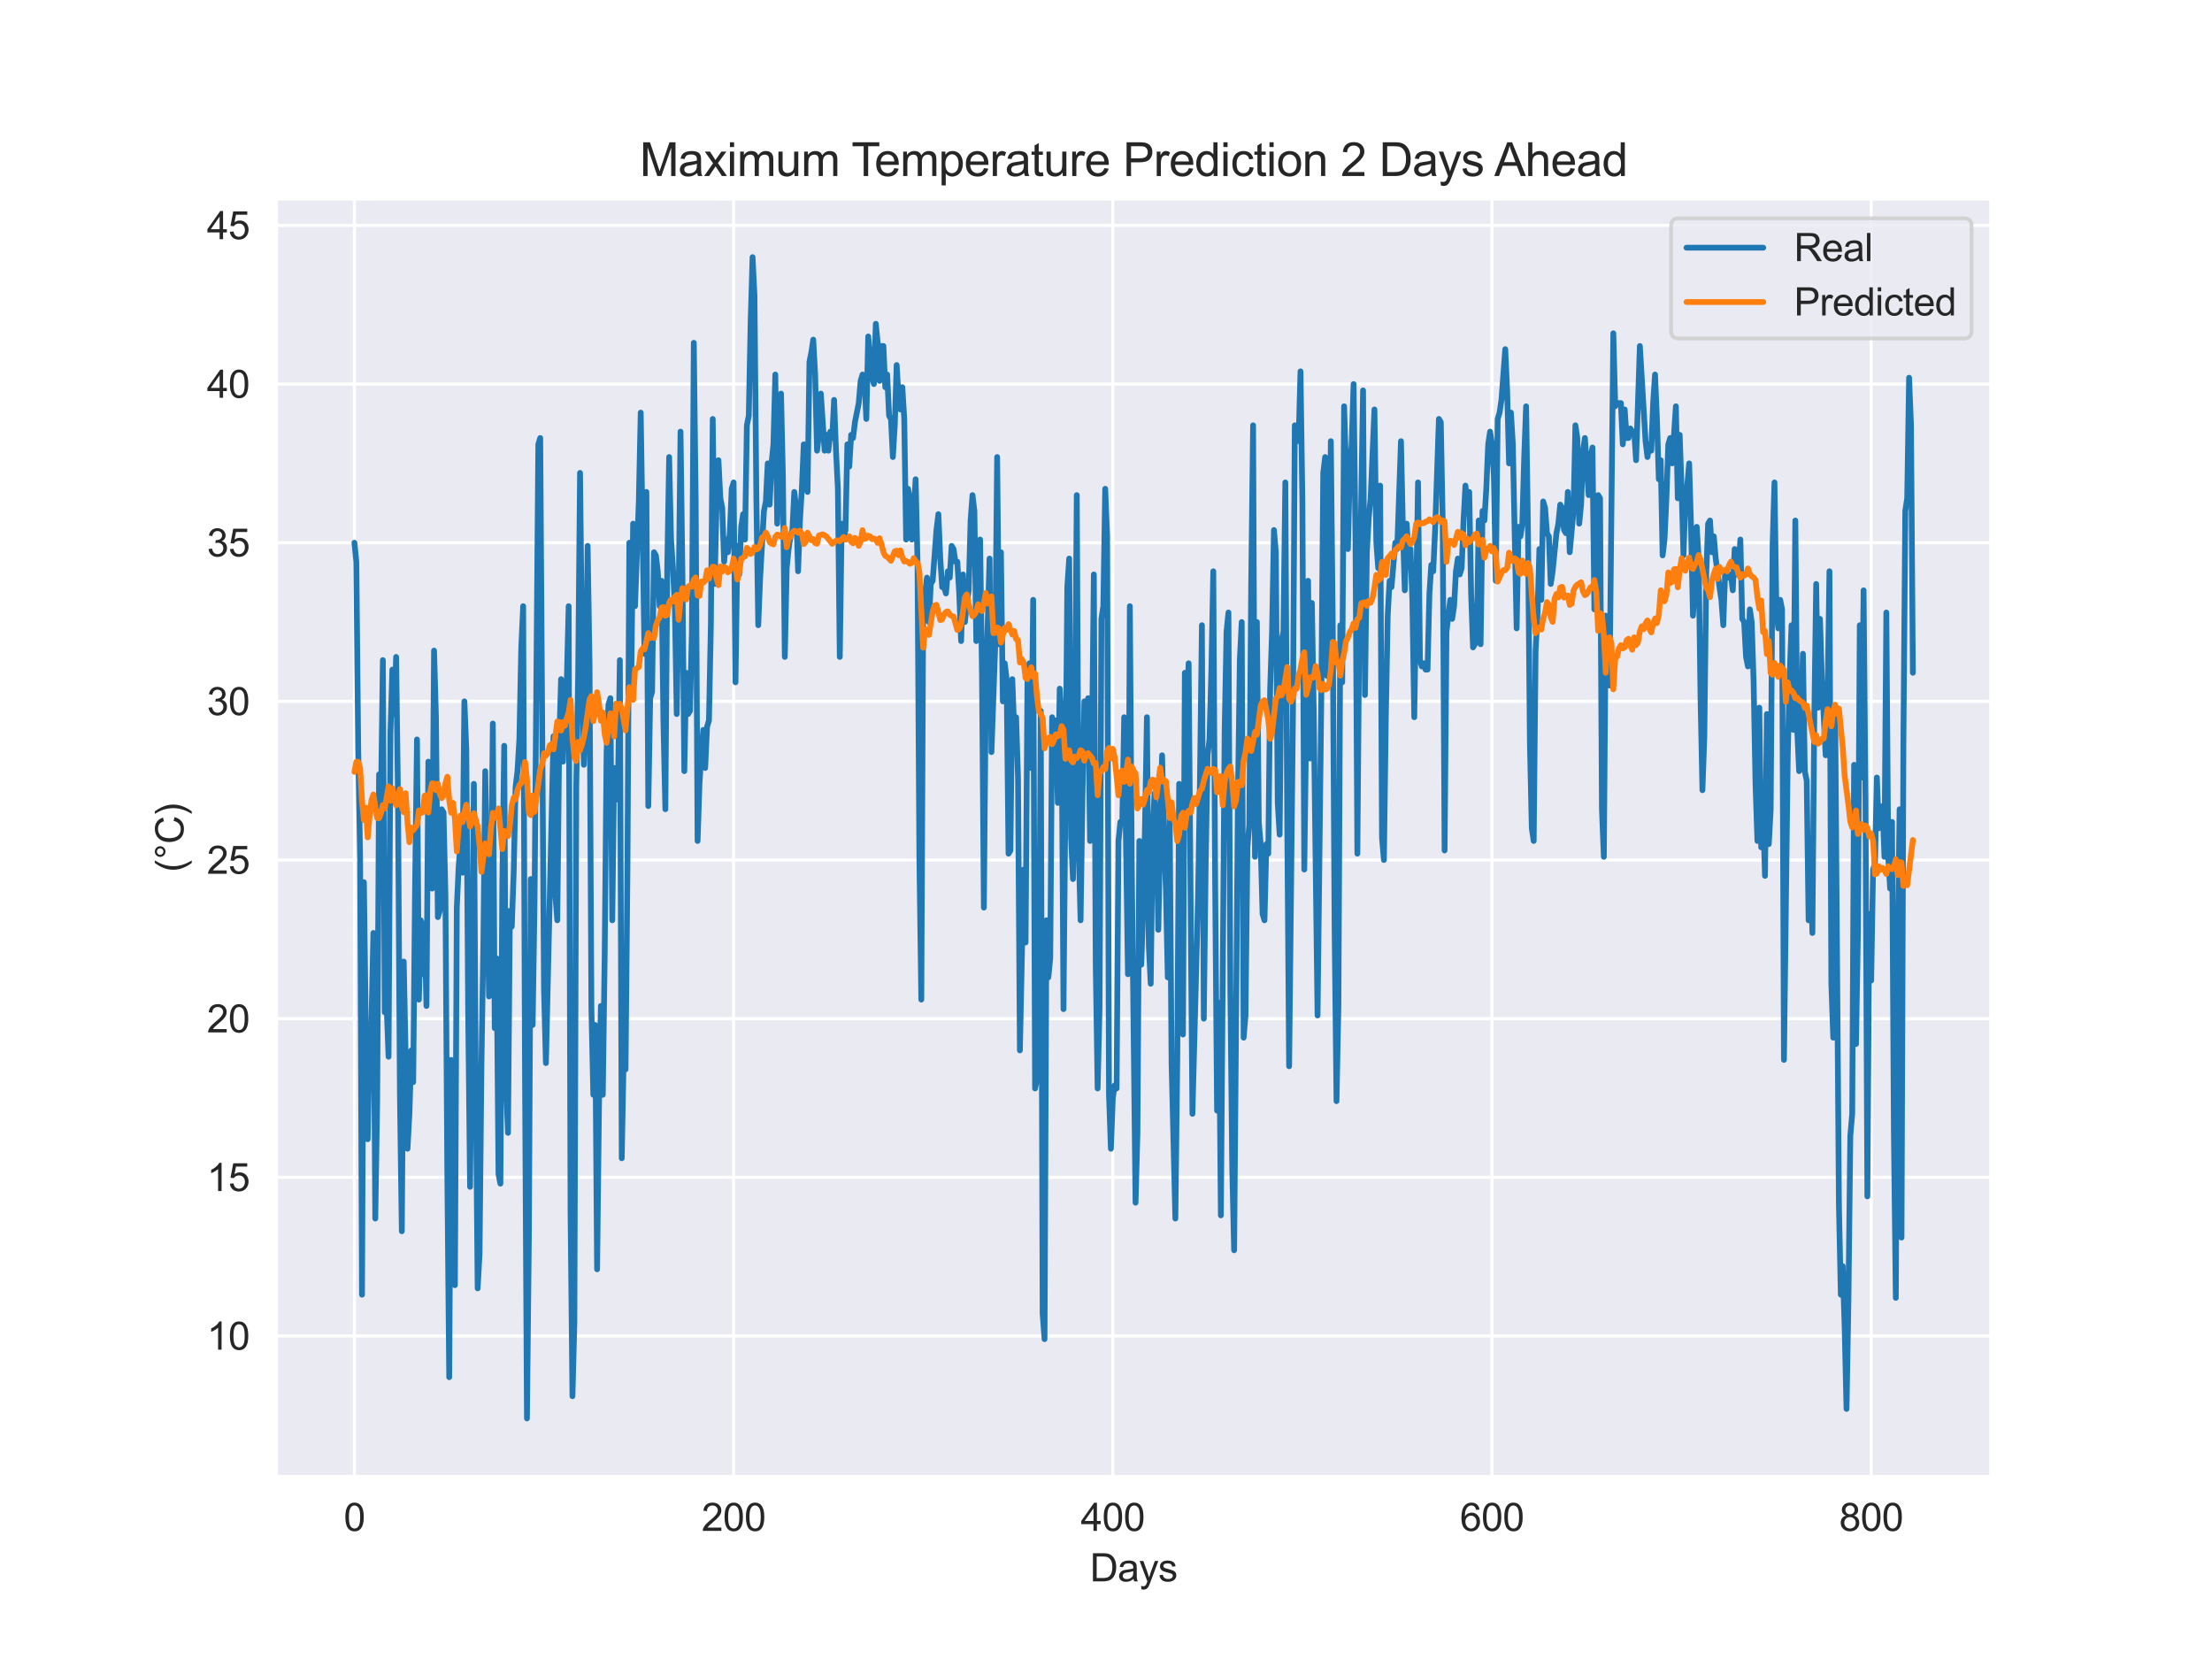 <?xml version="1.0" encoding="utf-8" standalone="no"?>
<!DOCTYPE svg PUBLIC "-//W3C//DTD SVG 1.1//EN"
  "http://www.w3.org/Graphics/SVG/1.1/DTD/svg11.dtd">
<svg xmlns:xlink="http://www.w3.org/1999/xlink" width="576pt" height="432pt" viewBox="0 0 576 432" xmlns="http://www.w3.org/2000/svg" version="1.1">
 <defs>
  <style type="text/css">*{stroke-linejoin: round; stroke-linecap: butt}</style>
 </defs>
 <g id="figure_1">
  <g id="patch_1">
   <path d="M 0 432 
L 576 432 
L 576 0 
L 0 0 
z
" style="fill: #ffffff"/>
  </g>
  <g id="axes_1">
   <g id="patch_2">
    <path d="M 72 384.48 
L 518.4 384.48 
L 518.4 51.84 
L 72 51.84 
z
" style="fill: #eaeaf2"/>
   </g>
   <g id="matplotlib.axis_1">
    <g id="xtick_1">
     <g id="line2d_1">
      <path d="M 92.291 384.48 
L 92.291 51.84 
" clip-path="url(#p09929e7e05)" style="fill: none; stroke: #ffffff; stroke-width: 0.8; stroke-linecap: round"/>
     </g>
     <g id="text_1">
      <!-- 0 -->
      <g style="fill: #262626" transform="translate(89.51 398.638) scale(0.1 -0.1)">
       <defs>
        <path id="ArialMT-30" d="M 266 2259 
Q 266 3072 433 3567 
Q 600 4063 929 4331 
Q 1259 4600 1759 4600 
Q 2128 4600 2406 4451 
Q 2684 4303 2865 4023 
Q 3047 3744 3150 3342 
Q 3253 2941 3253 2259 
Q 3253 1453 3087 958 
Q 2922 463 2592 192 
Q 2263 -78 1759 -78 
Q 1097 -78 719 397 
Q 266 969 266 2259 
z
M 844 2259 
Q 844 1131 1108 757 
Q 1372 384 1759 384 
Q 2147 384 2411 759 
Q 2675 1134 2675 2259 
Q 2675 3391 2411 3762 
Q 2147 4134 1753 4134 
Q 1366 4134 1134 3806 
Q 844 3388 844 2259 
z
" transform="scale(0.016)"/>
       </defs>
       <use xlink:href="#ArialMT-30"/>
      </g>
     </g>
    </g>
    <g id="xtick_2">
     <g id="line2d_2">
      <path d="M 191.03 384.48 
L 191.03 51.84 
" clip-path="url(#p09929e7e05)" style="fill: none; stroke: #ffffff; stroke-width: 0.8; stroke-linecap: round"/>
     </g>
     <g id="text_2">
      <!-- 200 -->
      <g style="fill: #262626" transform="translate(182.689 398.638) scale(0.1 -0.1)">
       <defs>
        <path id="ArialMT-32" d="M 3222 541 
L 3222 0 
L 194 0 
Q 188 203 259 391 
Q 375 700 629 1000 
Q 884 1300 1366 1694 
Q 2113 2306 2375 2664 
Q 2638 3022 2638 3341 
Q 2638 3675 2398 3904 
Q 2159 4134 1775 4134 
Q 1369 4134 1125 3890 
Q 881 3647 878 3216 
L 300 3275 
Q 359 3922 746 4261 
Q 1134 4600 1788 4600 
Q 2447 4600 2831 4234 
Q 3216 3869 3216 3328 
Q 3216 3053 3103 2787 
Q 2991 2522 2730 2228 
Q 2469 1934 1863 1422 
Q 1356 997 1212 845 
Q 1069 694 975 541 
L 3222 541 
z
" transform="scale(0.016)"/>
       </defs>
       <use xlink:href="#ArialMT-32"/>
       <use xlink:href="#ArialMT-30" x="55.615"/>
       <use xlink:href="#ArialMT-30" x="111.23"/>
      </g>
     </g>
    </g>
    <g id="xtick_3">
     <g id="line2d_3">
      <path d="M 289.769 384.48 
L 289.769 51.84 
" clip-path="url(#p09929e7e05)" style="fill: none; stroke: #ffffff; stroke-width: 0.8; stroke-linecap: round"/>
     </g>
     <g id="text_3">
      <!-- 400 -->
      <g style="fill: #262626" transform="translate(281.428 398.638) scale(0.1 -0.1)">
       <defs>
        <path id="ArialMT-34" d="M 2069 0 
L 2069 1097 
L 81 1097 
L 81 1613 
L 2172 4581 
L 2631 4581 
L 2631 1613 
L 3250 1613 
L 3250 1097 
L 2631 1097 
L 2631 0 
L 2069 0 
z
M 2069 1613 
L 2069 3678 
L 634 1613 
L 2069 1613 
z
" transform="scale(0.016)"/>
       </defs>
       <use xlink:href="#ArialMT-34"/>
       <use xlink:href="#ArialMT-30" x="55.615"/>
       <use xlink:href="#ArialMT-30" x="111.23"/>
      </g>
     </g>
    </g>
    <g id="xtick_4">
     <g id="line2d_4">
      <path d="M 388.509 384.48 
L 388.509 51.84 
" clip-path="url(#p09929e7e05)" style="fill: none; stroke: #ffffff; stroke-width: 0.8; stroke-linecap: round"/>
     </g>
     <g id="text_4">
      <!-- 600 -->
      <g style="fill: #262626" transform="translate(380.167 398.638) scale(0.1 -0.1)">
       <defs>
        <path id="ArialMT-36" d="M 3184 3459 
L 2625 3416 
Q 2550 3747 2413 3897 
Q 2184 4138 1850 4138 
Q 1581 4138 1378 3988 
Q 1113 3794 959 3422 
Q 806 3050 800 2363 
Q 1003 2672 1297 2822 
Q 1591 2972 1913 2972 
Q 2475 2972 2870 2558 
Q 3266 2144 3266 1488 
Q 3266 1056 3080 686 
Q 2894 316 2569 119 
Q 2244 -78 1831 -78 
Q 1128 -78 684 439 
Q 241 956 241 2144 
Q 241 3472 731 4075 
Q 1159 4600 1884 4600 
Q 2425 4600 2770 4297 
Q 3116 3994 3184 3459 
z
M 888 1484 
Q 888 1194 1011 928 
Q 1134 663 1356 523 
Q 1578 384 1822 384 
Q 2178 384 2434 671 
Q 2691 959 2691 1453 
Q 2691 1928 2437 2201 
Q 2184 2475 1800 2475 
Q 1419 2475 1153 2201 
Q 888 1928 888 1484 
z
" transform="scale(0.016)"/>
       </defs>
       <use xlink:href="#ArialMT-36"/>
       <use xlink:href="#ArialMT-30" x="55.615"/>
       <use xlink:href="#ArialMT-30" x="111.23"/>
      </g>
     </g>
    </g>
    <g id="xtick_5">
     <g id="line2d_5">
      <path d="M 487.248 384.48 
L 487.248 51.84 
" clip-path="url(#p09929e7e05)" style="fill: none; stroke: #ffffff; stroke-width: 0.8; stroke-linecap: round"/>
     </g>
     <g id="text_5">
      <!-- 800 -->
      <g style="fill: #262626" transform="translate(478.906 398.638) scale(0.1 -0.1)">
       <defs>
        <path id="ArialMT-38" d="M 1131 2484 
Q 781 2613 612 2850 
Q 444 3088 444 3419 
Q 444 3919 803 4259 
Q 1163 4600 1759 4600 
Q 2359 4600 2725 4251 
Q 3091 3903 3091 3403 
Q 3091 3084 2923 2848 
Q 2756 2613 2416 2484 
Q 2838 2347 3058 2040 
Q 3278 1734 3278 1309 
Q 3278 722 2862 322 
Q 2447 -78 1769 -78 
Q 1091 -78 675 323 
Q 259 725 259 1325 
Q 259 1772 486 2073 
Q 713 2375 1131 2484 
z
M 1019 3438 
Q 1019 3113 1228 2906 
Q 1438 2700 1772 2700 
Q 2097 2700 2305 2904 
Q 2513 3109 2513 3406 
Q 2513 3716 2298 3927 
Q 2084 4138 1766 4138 
Q 1444 4138 1231 3931 
Q 1019 3725 1019 3438 
z
M 838 1322 
Q 838 1081 952 856 
Q 1066 631 1291 507 
Q 1516 384 1775 384 
Q 2178 384 2440 643 
Q 2703 903 2703 1303 
Q 2703 1709 2433 1975 
Q 2163 2241 1756 2241 
Q 1359 2241 1098 1978 
Q 838 1716 838 1322 
z
" transform="scale(0.016)"/>
       </defs>
       <use xlink:href="#ArialMT-38"/>
       <use xlink:href="#ArialMT-30" x="55.615"/>
       <use xlink:href="#ArialMT-30" x="111.23"/>
      </g>
     </g>
    </g>
    <g id="text_6">
     <!-- Days -->
     <g style="fill: #262626" transform="translate(283.809 411.783) scale(0.1 -0.1)">
      <defs>
       <path id="ArialMT-44" d="M 494 0 
L 494 4581 
L 2072 4581 
Q 2606 4581 2888 4516 
Q 3281 4425 3559 4188 
Q 3922 3881 4101 3404 
Q 4281 2928 4281 2316 
Q 4281 1794 4159 1391 
Q 4038 988 3847 723 
Q 3656 459 3429 307 
Q 3203 156 2883 78 
Q 2563 0 2147 0 
L 494 0 
z
M 1100 541 
L 2078 541 
Q 2531 541 2789 625 
Q 3047 709 3200 863 
Q 3416 1078 3536 1442 
Q 3656 1806 3656 2325 
Q 3656 3044 3420 3430 
Q 3184 3816 2847 3947 
Q 2603 4041 2063 4041 
L 1100 4041 
L 1100 541 
z
" transform="scale(0.016)"/>
       <path id="ArialMT-61" d="M 2588 409 
Q 2275 144 1986 34 
Q 1697 -75 1366 -75 
Q 819 -75 525 192 
Q 231 459 231 875 
Q 231 1119 342 1320 
Q 453 1522 633 1644 
Q 813 1766 1038 1828 
Q 1203 1872 1538 1913 
Q 2219 1994 2541 2106 
Q 2544 2222 2544 2253 
Q 2544 2597 2384 2738 
Q 2169 2928 1744 2928 
Q 1347 2928 1158 2789 
Q 969 2650 878 2297 
L 328 2372 
Q 403 2725 575 2942 
Q 747 3159 1072 3276 
Q 1397 3394 1825 3394 
Q 2250 3394 2515 3294 
Q 2781 3194 2906 3042 
Q 3031 2891 3081 2659 
Q 3109 2516 3109 2141 
L 3109 1391 
Q 3109 606 3145 398 
Q 3181 191 3288 0 
L 2700 0 
Q 2613 175 2588 409 
z
M 2541 1666 
Q 2234 1541 1622 1453 
Q 1275 1403 1131 1340 
Q 988 1278 909 1158 
Q 831 1038 831 891 
Q 831 666 1001 516 
Q 1172 366 1500 366 
Q 1825 366 2078 508 
Q 2331 650 2450 897 
Q 2541 1088 2541 1459 
L 2541 1666 
z
" transform="scale(0.016)"/>
       <path id="ArialMT-79" d="M 397 -1278 
L 334 -750 
Q 519 -800 656 -800 
Q 844 -800 956 -737 
Q 1069 -675 1141 -563 
Q 1194 -478 1313 -144 
Q 1328 -97 1363 -6 
L 103 3319 
L 709 3319 
L 1400 1397 
Q 1534 1031 1641 628 
Q 1738 1016 1872 1384 
L 2581 3319 
L 3144 3319 
L 1881 -56 
Q 1678 -603 1566 -809 
Q 1416 -1088 1222 -1217 
Q 1028 -1347 759 -1347 
Q 597 -1347 397 -1278 
z
" transform="scale(0.016)"/>
       <path id="ArialMT-73" d="M 197 991 
L 753 1078 
Q 800 744 1014 566 
Q 1228 388 1613 388 
Q 2000 388 2187 545 
Q 2375 703 2375 916 
Q 2375 1106 2209 1216 
Q 2094 1291 1634 1406 
Q 1016 1563 777 1677 
Q 538 1791 414 1992 
Q 291 2194 291 2438 
Q 291 2659 392 2848 
Q 494 3038 669 3163 
Q 800 3259 1026 3326 
Q 1253 3394 1513 3394 
Q 1903 3394 2198 3281 
Q 2494 3169 2634 2976 
Q 2775 2784 2828 2463 
L 2278 2388 
Q 2241 2644 2061 2787 
Q 1881 2931 1553 2931 
Q 1166 2931 1000 2803 
Q 834 2675 834 2503 
Q 834 2394 903 2306 
Q 972 2216 1119 2156 
Q 1203 2125 1616 2013 
Q 2213 1853 2448 1751 
Q 2684 1650 2818 1456 
Q 2953 1263 2953 975 
Q 2953 694 2789 445 
Q 2625 197 2315 61 
Q 2006 -75 1616 -75 
Q 969 -75 630 194 
Q 291 463 197 991 
z
" transform="scale(0.016)"/>
      </defs>
      <use xlink:href="#ArialMT-44"/>
      <use xlink:href="#ArialMT-61" x="72.217"/>
      <use xlink:href="#ArialMT-79" x="127.832"/>
      <use xlink:href="#ArialMT-73" x="177.832"/>
     </g>
    </g>
   </g>
   <g id="matplotlib.axis_2">
    <g id="ytick_1">
     <g id="line2d_6">
      <path d="M 72 347.878 
L 518.4 347.878 
" clip-path="url(#p09929e7e05)" style="fill: none; stroke: #ffffff; stroke-width: 0.8; stroke-linecap: round"/>
     </g>
     <g id="text_7">
      <!-- 10 -->
      <g style="fill: #262626" transform="translate(53.878 351.457) scale(0.1 -0.1)">
       <defs>
        <path id="ArialMT-31" d="M 2384 0 
L 1822 0 
L 1822 3584 
Q 1619 3391 1289 3197 
Q 959 3003 697 2906 
L 697 3450 
Q 1169 3672 1522 3987 
Q 1875 4303 2022 4600 
L 2384 4600 
L 2384 0 
z
" transform="scale(0.016)"/>
       </defs>
       <use xlink:href="#ArialMT-31"/>
       <use xlink:href="#ArialMT-30" x="55.615"/>
      </g>
     </g>
    </g>
    <g id="ytick_2">
     <g id="line2d_7">
      <path d="M 72 306.567 
L 518.4 306.567 
" clip-path="url(#p09929e7e05)" style="fill: none; stroke: #ffffff; stroke-width: 0.8; stroke-linecap: round"/>
     </g>
     <g id="text_8">
      <!-- 15 -->
      <g style="fill: #262626" transform="translate(53.878 310.145) scale(0.1 -0.1)">
       <defs>
        <path id="ArialMT-35" d="M 266 1200 
L 856 1250 
Q 922 819 1161 601 
Q 1400 384 1738 384 
Q 2144 384 2425 690 
Q 2706 997 2706 1503 
Q 2706 1984 2436 2262 
Q 2166 2541 1728 2541 
Q 1456 2541 1237 2417 
Q 1019 2294 894 2097 
L 366 2166 
L 809 4519 
L 3088 4519 
L 3088 3981 
L 1259 3981 
L 1013 2750 
Q 1425 3038 1878 3038 
Q 2478 3038 2890 2622 
Q 3303 2206 3303 1553 
Q 3303 931 2941 478 
Q 2500 -78 1738 -78 
Q 1113 -78 717 272 
Q 322 622 266 1200 
z
" transform="scale(0.016)"/>
       </defs>
       <use xlink:href="#ArialMT-31"/>
       <use xlink:href="#ArialMT-35" x="55.615"/>
      </g>
     </g>
    </g>
    <g id="ytick_3">
     <g id="line2d_8">
      <path d="M 72 265.255 
L 518.4 265.255 
" clip-path="url(#p09929e7e05)" style="fill: none; stroke: #ffffff; stroke-width: 0.8; stroke-linecap: round"/>
     </g>
     <g id="text_9">
      <!-- 20 -->
      <g style="fill: #262626" transform="translate(53.878 268.834) scale(0.1 -0.1)">
       <use xlink:href="#ArialMT-32"/>
       <use xlink:href="#ArialMT-30" x="55.615"/>
      </g>
     </g>
    </g>
    <g id="ytick_4">
     <g id="line2d_9">
      <path d="M 72 223.944 
L 518.4 223.944 
" clip-path="url(#p09929e7e05)" style="fill: none; stroke: #ffffff; stroke-width: 0.8; stroke-linecap: round"/>
     </g>
     <g id="text_10">
      <!-- 25 -->
      <g style="fill: #262626" transform="translate(53.878 227.523) scale(0.1 -0.1)">
       <use xlink:href="#ArialMT-32"/>
       <use xlink:href="#ArialMT-35" x="55.615"/>
      </g>
     </g>
    </g>
    <g id="ytick_5">
     <g id="line2d_10">
      <path d="M 72 182.632 
L 518.4 182.632 
" clip-path="url(#p09929e7e05)" style="fill: none; stroke: #ffffff; stroke-width: 0.8; stroke-linecap: round"/>
     </g>
     <g id="text_11">
      <!-- 30 -->
      <g style="fill: #262626" transform="translate(53.878 186.211) scale(0.1 -0.1)">
       <defs>
        <path id="ArialMT-33" d="M 269 1209 
L 831 1284 
Q 928 806 1161 595 
Q 1394 384 1728 384 
Q 2125 384 2398 659 
Q 2672 934 2672 1341 
Q 2672 1728 2419 1979 
Q 2166 2231 1775 2231 
Q 1616 2231 1378 2169 
L 1441 2663 
Q 1497 2656 1531 2656 
Q 1891 2656 2178 2843 
Q 2466 3031 2466 3422 
Q 2466 3731 2256 3934 
Q 2047 4138 1716 4138 
Q 1388 4138 1169 3931 
Q 950 3725 888 3313 
L 325 3413 
Q 428 3978 793 4289 
Q 1159 4600 1703 4600 
Q 2078 4600 2393 4439 
Q 2709 4278 2876 4000 
Q 3044 3722 3044 3409 
Q 3044 3113 2884 2869 
Q 2725 2625 2413 2481 
Q 2819 2388 3044 2092 
Q 3269 1797 3269 1353 
Q 3269 753 2831 336 
Q 2394 -81 1725 -81 
Q 1122 -81 723 278 
Q 325 638 269 1209 
z
" transform="scale(0.016)"/>
       </defs>
       <use xlink:href="#ArialMT-33"/>
       <use xlink:href="#ArialMT-30" x="55.615"/>
      </g>
     </g>
    </g>
    <g id="ytick_6">
     <g id="line2d_11">
      <path d="M 72 141.321 
L 518.4 141.321 
" clip-path="url(#p09929e7e05)" style="fill: none; stroke: #ffffff; stroke-width: 0.8; stroke-linecap: round"/>
     </g>
     <g id="text_12">
      <!-- 35 -->
      <g style="fill: #262626" transform="translate(53.878 144.9) scale(0.1 -0.1)">
       <use xlink:href="#ArialMT-33"/>
       <use xlink:href="#ArialMT-35" x="55.615"/>
      </g>
     </g>
    </g>
    <g id="ytick_7">
     <g id="line2d_12">
      <path d="M 72 100.009 
L 518.4 100.009 
" clip-path="url(#p09929e7e05)" style="fill: none; stroke: #ffffff; stroke-width: 0.8; stroke-linecap: round"/>
     </g>
     <g id="text_13">
      <!-- 40 -->
      <g style="fill: #262626" transform="translate(53.878 103.588) scale(0.1 -0.1)">
       <use xlink:href="#ArialMT-34"/>
       <use xlink:href="#ArialMT-30" x="55.615"/>
      </g>
     </g>
    </g>
    <g id="ytick_8">
     <g id="line2d_13">
      <path d="M 72 58.698 
L 518.4 58.698 
" clip-path="url(#p09929e7e05)" style="fill: none; stroke: #ffffff; stroke-width: 0.8; stroke-linecap: round"/>
     </g>
     <g id="text_14">
      <!-- 45 -->
      <g style="fill: #262626" transform="translate(53.878 62.277) scale(0.1 -0.1)">
       <use xlink:href="#ArialMT-34"/>
       <use xlink:href="#ArialMT-35" x="55.615"/>
      </g>
     </g>
    </g>
    <g id="text_15">
     <!-- (°C) -->
     <g style="fill: #262626" transform="translate(47.773 227.1) rotate(-90) scale(0.1 -0.1)">
      <defs>
       <path id="ArialMT-28" d="M 1497 -1347 
Q 1031 -759 709 28 
Q 388 816 388 1659 
Q 388 2403 628 3084 
Q 909 3875 1497 4659 
L 1900 4659 
Q 1522 4009 1400 3731 
Q 1209 3300 1100 2831 
Q 966 2247 966 1656 
Q 966 153 1900 -1347 
L 1497 -1347 
z
" transform="scale(0.016)"/>
       <path id="ArialMT-b0" d="M 400 3794 
Q 400 4153 654 4406 
Q 909 4659 1266 4659 
Q 1628 4659 1881 4406 
Q 2134 4153 2134 3794 
Q 2134 3434 1879 3179 
Q 1625 2925 1266 2925 
Q 909 2925 654 3178 
Q 400 3431 400 3794 
z
M 741 3794 
Q 741 3575 895 3420 
Q 1050 3266 1269 3266 
Q 1484 3266 1639 3420 
Q 1794 3575 1794 3794 
Q 1794 4013 1639 4167 
Q 1484 4322 1269 4322 
Q 1050 4322 895 4167 
Q 741 4013 741 3794 
z
" transform="scale(0.016)"/>
       <path id="ArialMT-43" d="M 3763 1606 
L 4369 1453 
Q 4178 706 3683 314 
Q 3188 -78 2472 -78 
Q 1731 -78 1267 223 
Q 803 525 561 1097 
Q 319 1669 319 2325 
Q 319 3041 592 3573 
Q 866 4106 1370 4382 
Q 1875 4659 2481 4659 
Q 3169 4659 3637 4309 
Q 4106 3959 4291 3325 
L 3694 3184 
Q 3534 3684 3231 3912 
Q 2928 4141 2469 4141 
Q 1941 4141 1586 3887 
Q 1231 3634 1087 3207 
Q 944 2781 944 2328 
Q 944 1744 1114 1308 
Q 1284 872 1643 656 
Q 2003 441 2422 441 
Q 2931 441 3284 734 
Q 3638 1028 3763 1606 
z
" transform="scale(0.016)"/>
       <path id="ArialMT-29" d="M 791 -1347 
L 388 -1347 
Q 1322 153 1322 1656 
Q 1322 2244 1188 2822 
Q 1081 3291 891 3722 
Q 769 4003 388 4659 
L 791 4659 
Q 1378 3875 1659 3084 
Q 1900 2403 1900 1659 
Q 1900 816 1576 28 
Q 1253 -759 791 -1347 
z
" transform="scale(0.016)"/>
      </defs>
      <use xlink:href="#ArialMT-28"/>
      <use xlink:href="#ArialMT-b0" x="33.301"/>
      <use xlink:href="#ArialMT-43" x="73.291"/>
      <use xlink:href="#ArialMT-29" x="145.508"/>
     </g>
    </g>
   </g>
   <g id="line2d_14">
    <path d="M 92.291 141.321 
L 92.785 146.278 
L 93.278 195.026 
L 93.772 223.117 
L 94.266 337.137 
L 94.759 229.727 
L 95.253 268.56 
L 95.747 296.652 
L 96.24 271.039 
L 96.734 266.081 
L 97.228 242.947 
L 97.722 317.308 
L 98.215 286.737 
L 98.709 201.635 
L 99.203 208.245 
L 99.696 171.891 
L 100.19 263.603 
L 100.684 261.95 
L 101.177 275.17 
L 101.671 190.894 
L 102.165 174.37 
L 102.659 185.937 
L 103.152 171.065 
L 103.646 208.245 
L 104.14 285.085 
L 104.633 320.612 
L 105.127 250.383 
L 106.114 299.13 
L 106.608 290.042 
L 107.102 273.517 
L 107.595 281.78 
L 108.089 230.553 
L 108.583 192.547 
L 109.077 260.298 
L 109.57 239.642 
L 110.064 253.688 
L 110.558 240.468 
L 111.051 261.95 
L 111.545 198.33 
L 112.039 220.639 
L 112.532 231.38 
L 113.026 169.412 
L 113.52 186.763 
L 114.014 238.816 
L 114.507 237.163 
L 115.001 210.724 
L 115.495 211.55 
L 115.988 233.032 
L 116.482 305.74 
L 116.976 358.619 
L 117.469 275.996 
L 117.963 280.953 
L 118.457 334.658 
L 118.95 236.337 
L 119.444 225.596 
L 119.938 218.986 
L 120.432 227.249 
L 120.925 182.632 
L 121.419 195.026 
L 121.913 263.603 
L 122.406 309.045 
L 123.394 204.114 
L 123.887 281.78 
L 124.381 335.485 
L 124.875 326.396 
L 125.369 276.822 
L 125.862 246.252 
L 126.356 200.809 
L 127.343 259.471 
L 127.837 236.337 
L 128.331 188.416 
L 128.824 267.734 
L 129.318 249.557 
L 129.812 305.74 
L 130.306 308.219 
L 130.799 230.553 
L 131.293 194.199 
L 131.787 282.606 
L 132.28 294.999 
L 132.774 237.163 
L 133.268 241.294 
L 133.761 227.249 
L 134.255 204.94 
L 134.749 200.809 
L 135.242 192.547 
L 135.736 168.586 
L 136.23 157.845 
L 136.724 282.606 
L 137.217 369.36 
L 137.711 322.265 
L 138.205 228.901 
L 138.698 266.908 
L 139.192 234.685 
L 140.179 115.708 
L 140.673 114.055 
L 141.661 257.819 
L 142.154 276.822 
L 144.129 191.721 
L 144.623 233.032 
L 145.116 239.642 
L 145.61 193.373 
L 146.104 176.849 
L 146.597 198.33 
L 147.091 181.806 
L 147.585 177.675 
L 148.079 157.845 
L 148.572 315.655 
L 149.066 363.576 
L 149.56 344.573 
L 150.053 204.94 
L 150.547 176.022 
L 151.041 123.144 
L 151.534 167.76 
L 152.028 199.157 
L 152.522 185.111 
L 153.016 142.147 
L 153.509 172.717 
L 154.003 262.776 
L 154.497 285.085 
L 154.99 266.908 
L 155.484 330.527 
L 155.978 287.563 
L 156.471 261.95 
L 156.965 285.085 
L 157.459 248.73 
L 157.952 195.852 
L 158.446 183.458 
L 158.94 181.806 
L 159.434 239.642 
L 159.927 199.983 
L 160.421 208.245 
L 160.915 204.94 
L 161.408 171.891 
L 161.902 301.609 
L 162.396 275.17 
L 162.889 278.475 
L 163.383 226.422 
L 163.877 141.321 
L 164.371 177.675 
L 164.864 136.363 
L 165.358 157.845 
L 166.345 130.58 
L 166.839 107.445 
L 167.826 170.239 
L 168.32 128.101 
L 168.814 209.898 
L 169.307 181.806 
L 169.801 180.153 
L 170.295 143.799 
L 170.789 144.626 
L 171.282 148.757 
L 171.776 157.845 
L 172.27 151.235 
L 172.763 188.416 
L 173.257 210.724 
L 173.751 147.93 
L 174.244 119.012 
L 174.738 140.494 
L 175.232 147.93 
L 175.726 157.845 
L 176.219 185.937 
L 176.713 156.193 
L 177.207 112.403 
L 177.7 149.583 
L 178.194 200.809 
L 178.688 175.196 
L 179.181 185.937 
L 179.675 185.111 
L 180.169 164.455 
L 180.663 89.268 
L 181.156 130.58 
L 181.65 218.986 
L 182.144 204.114 
L 182.637 195.852 
L 183.131 190.068 
L 183.625 199.983 
L 184.118 189.242 
L 184.612 187.59 
L 185.106 162.803 
L 185.599 109.098 
L 186.093 152.062 
L 186.587 131.406 
L 187.081 119.839 
L 187.574 129.753 
L 188.068 132.232 
L 188.562 146.278 
L 189.055 140.494 
L 189.549 143.799 
L 190.043 138.842 
L 190.536 127.275 
L 191.03 125.622 
L 191.524 177.675 
L 192.018 142.147 
L 192.511 149.583 
L 193.005 137.19 
L 193.499 133.885 
L 193.992 140.494 
L 194.486 110.75 
L 194.98 108.271 
L 195.473 83.485 
L 195.967 66.96 
L 196.461 76.875 
L 196.954 129.753 
L 197.448 162.803 
L 197.942 150.409 
L 198.929 133.058 
L 199.423 130.58 
L 199.917 120.665 
L 200.41 131.406 
L 200.904 120.665 
L 201.398 115.708 
L 201.891 97.53 
L 202.385 136.363 
L 203.373 102.488 
L 203.866 123.97 
L 204.36 171.065 
L 204.854 147.93 
L 205.347 142.973 
L 205.841 139.668 
L 206.335 138.016 
L 206.828 128.101 
L 207.322 132.232 
L 207.816 148.757 
L 208.309 135.537 
L 208.803 127.275 
L 209.297 115.708 
L 209.791 126.449 
L 210.284 128.101 
L 210.778 94.226 
L 211.272 91.747 
L 211.765 88.442 
L 212.259 97.53 
L 212.753 117.36 
L 213.246 113.229 
L 213.74 102.488 
L 214.728 117.36 
L 215.221 113.229 
L 215.715 117.36 
L 216.209 112.403 
L 216.702 114.055 
L 217.196 104.14 
L 217.69 117.36 
L 218.183 127.275 
L 218.677 171.065 
L 219.171 136.363 
L 219.664 140.494 
L 220.158 138.016 
L 220.652 115.708 
L 221.146 121.491 
L 221.639 113.229 
L 222.133 114.055 
L 222.627 109.924 
L 223.614 104.967 
L 224.108 99.183 
L 224.601 97.53 
L 225.095 98.357 
L 225.589 109.098 
L 226.083 87.616 
L 227.07 98.357 
L 227.564 100.009 
L 228.057 84.311 
L 228.551 89.268 
L 229.045 99.183 
L 229.538 90.094 
L 230.032 90.094 
L 230.526 100.835 
L 231.02 97.53 
L 231.513 108.271 
L 232.007 109.098 
L 232.501 119.012 
L 232.994 110.75 
L 233.488 95.052 
L 233.982 103.314 
L 234.475 106.619 
L 234.969 100.835 
L 235.463 109.098 
L 235.956 140.494 
L 236.45 127.275 
L 236.944 129.753 
L 237.438 140.494 
L 237.931 133.885 
L 238.425 124.796 
L 238.919 146.278 
L 239.412 223.944 
L 239.906 260.298 
L 240.4 157.019 
L 240.893 154.54 
L 241.387 150.409 
L 241.881 161.976 
L 242.375 152.062 
L 242.868 151.235 
L 243.856 138.016 
L 244.349 133.885 
L 244.843 145.452 
L 245.337 152.888 
L 245.83 152.888 
L 246.324 154.54 
L 246.818 148.757 
L 247.311 150.409 
L 247.805 142.147 
L 248.299 142.973 
L 248.793 146.278 
L 249.286 146.278 
L 249.78 154.54 
L 250.274 166.934 
L 250.767 149.583 
L 251.261 161.976 
L 251.755 157.019 
L 252.248 153.714 
L 252.742 135.537 
L 253.236 128.927 
L 253.73 133.058 
L 254.223 166.934 
L 254.717 148.757 
L 255.211 140.494 
L 255.704 175.196 
L 256.198 236.337 
L 256.692 180.153 
L 257.679 145.452 
L 258.173 195.852 
L 259.16 167.76 
L 259.654 119.012 
L 260.148 167.76 
L 260.641 143.799 
L 261.135 182.632 
L 261.629 172.717 
L 262.122 176.849 
L 262.616 222.291 
L 263.11 221.465 
L 263.603 176.849 
L 264.097 190.068 
L 264.591 186.763 
L 265.085 202.462 
L 265.578 273.517 
L 266.566 226.422 
L 267.059 245.426 
L 267.553 176.849 
L 268.047 172.717 
L 268.54 199.983 
L 269.034 156.193 
L 269.528 283.432 
L 270.022 280.953 
L 270.515 266.908 
L 271.009 185.111 
L 271.503 342.094 
L 271.996 348.704 
L 272.49 239.642 
L 272.984 254.514 
L 273.477 249.557 
L 273.971 186.763 
L 274.465 202.462 
L 274.958 187.59 
L 275.452 209.071 
L 275.946 179.327 
L 276.44 187.59 
L 276.933 262.776 
L 277.921 152.888 
L 278.414 145.452 
L 278.908 218.16 
L 279.402 228.901 
L 279.895 192.547 
L 280.389 128.927 
L 280.883 220.639 
L 281.377 239.642 
L 281.87 207.419 
L 282.364 182.632 
L 282.858 185.111 
L 283.351 181.806 
L 283.845 218.986 
L 284.339 194.199 
L 284.832 149.583 
L 285.326 251.209 
L 285.82 283.432 
L 286.313 262.776 
L 286.807 161.15 
L 287.301 157.845 
L 287.795 127.275 
L 288.288 139.668 
L 288.782 285.085 
L 289.276 299.13 
L 289.769 285.911 
L 290.263 282.606 
L 290.757 283.432 
L 291.25 218.986 
L 291.744 214.029 
L 292.238 214.029 
L 292.732 186.763 
L 293.719 253.688 
L 294.213 157.845 
L 294.706 225.596 
L 295.694 313.176 
L 296.187 294.999 
L 296.681 218.986 
L 297.175 251.209 
L 297.668 237.163 
L 298.162 214.855 
L 298.656 186.763 
L 299.15 246.252 
L 299.643 256.167 
L 300.137 217.334 
L 300.631 206.593 
L 301.124 215.681 
L 301.618 242.121 
L 302.112 216.508 
L 302.605 196.678 
L 303.099 218.16 
L 303.593 231.38 
L 304.087 254.514 
L 304.58 212.376 
L 305.074 276.822 
L 306.061 317.308 
L 306.555 275.996 
L 307.049 204.114 
L 307.542 246.252 
L 308.036 269.386 
L 308.53 175.196 
L 309.023 185.111 
L 309.517 172.717 
L 310.505 290.042 
L 311.986 233.032 
L 312.479 202.462 
L 312.973 162.803 
L 313.467 265.255 
L 313.96 224.77 
L 314.454 196.678 
L 314.948 192.547 
L 315.442 174.37 
L 315.935 148.757 
L 316.429 230.553 
L 316.923 289.216 
L 317.416 261.124 
L 317.91 316.481 
L 318.897 190.068 
L 319.391 164.455 
L 319.885 159.498 
L 320.378 256.993 
L 320.872 304.088 
L 321.366 325.57 
L 322.353 208.245 
L 322.847 171.891 
L 323.341 161.976 
L 323.834 270.212 
L 324.328 264.429 
L 324.822 220.639 
L 325.315 214.855 
L 325.809 152.062 
L 326.303 110.75 
L 326.797 223.117 
L 327.29 161.976 
L 327.784 214.029 
L 328.278 219.812 
L 328.771 237.99 
L 329.265 239.642 
L 329.759 219.812 
L 330.252 222.291 
L 330.746 179.327 
L 331.24 164.455 
L 331.734 138.016 
L 332.227 143.799 
L 332.721 209.071 
L 333.215 217.334 
L 333.708 166.934 
L 334.202 164.455 
L 334.696 125.622 
L 335.189 213.203 
L 335.683 277.649 
L 336.67 186.763 
L 337.164 110.75 
L 337.658 114.055 
L 338.152 114.881 
L 338.645 96.704 
L 339.139 130.58 
L 339.633 226.422 
L 340.62 151.235 
L 341.114 197.504 
L 341.607 157.019 
L 342.101 185.937 
L 343.089 264.429 
L 344.076 180.153 
L 344.57 123.144 
L 345.063 119.012 
L 345.557 176.022 
L 346.051 169.412 
L 346.544 114.881 
L 347.038 161.976 
L 347.532 242.121 
L 348.025 286.737 
L 348.519 261.95 
L 349.013 162.803 
L 349.507 177.675 
L 350 105.793 
L 350.494 121.491 
L 350.988 142.973 
L 351.481 122.317 
L 351.975 115.708 
L 352.469 100.009 
L 352.962 139.668 
L 353.456 222.291 
L 353.95 161.976 
L 354.937 101.662 
L 355.431 180.98 
L 355.925 143.799 
L 356.418 134.711 
L 356.912 129.753 
L 357.899 106.619 
L 358.393 141.321 
L 358.887 147.93 
L 359.38 126.449 
L 359.874 218.16 
L 360.368 223.944 
L 360.862 186.763 
L 361.355 160.324 
L 361.849 151.235 
L 362.343 152.888 
L 363.33 141.321 
L 363.824 142.973 
L 364.811 114.881 
L 365.305 137.19 
L 365.799 153.714 
L 366.292 136.363 
L 366.786 144.626 
L 367.28 142.973 
L 367.773 156.193 
L 368.267 186.763 
L 369.254 125.622 
L 369.748 171.891 
L 370.242 173.544 
L 370.736 172.717 
L 371.229 174.37 
L 371.723 174.37 
L 372.217 154.54 
L 372.71 147.104 
L 373.204 148.757 
L 373.698 138.016 
L 374.685 109.098 
L 375.179 109.924 
L 375.672 135.537 
L 376.166 221.465 
L 376.66 164.455 
L 377.647 156.193 
L 378.141 161.15 
L 378.635 157.845 
L 379.128 148.757 
L 379.622 145.452 
L 380.116 149.583 
L 380.609 147.93 
L 381.103 135.537 
L 381.597 126.449 
L 382.091 131.406 
L 382.584 128.101 
L 383.078 154.54 
L 383.572 168.586 
L 384.065 167.76 
L 384.559 165.281 
L 385.053 135.537 
L 385.546 167.76 
L 386.04 133.058 
L 386.534 135.537 
L 387.027 127.275 
L 387.521 115.708 
L 388.015 112.403 
L 388.509 115.708 
L 389.002 123.97 
L 389.496 151.235 
L 389.99 109.098 
L 390.483 107.445 
L 390.977 104.14 
L 391.964 90.921 
L 392.458 101.662 
L 392.952 120.665 
L 393.446 107.445 
L 393.939 115.708 
L 394.927 163.629 
L 395.42 137.19 
L 395.914 139.668 
L 396.408 136.363 
L 396.901 119.012 
L 397.395 105.793 
L 397.889 138.842 
L 398.382 193.373 
L 398.876 215.681 
L 399.37 218.986 
L 399.864 169.412 
L 400.357 160.324 
L 400.851 142.973 
L 401.345 156.193 
L 401.838 130.58 
L 402.332 132.232 
L 402.826 138.842 
L 403.319 139.668 
L 403.813 152.062 
L 404.307 148.757 
L 405.294 138.842 
L 405.788 136.363 
L 406.282 131.406 
L 406.775 132.232 
L 407.269 138.016 
L 407.763 138.842 
L 408.256 128.101 
L 408.75 143.799 
L 409.737 133.058 
L 410.231 110.75 
L 410.725 114.055 
L 411.219 136.363 
L 411.712 131.406 
L 412.206 117.36 
L 412.7 114.055 
L 413.687 128.927 
L 414.181 119.012 
L 414.674 116.534 
L 415.168 158.671 
L 415.662 157.845 
L 416.156 128.927 
L 416.649 129.753 
L 417.143 210.724 
L 417.637 223.117 
L 418.13 160.324 
L 418.624 171.065 
L 419.118 178.501 
L 420.105 86.79 
L 420.599 105.793 
L 421.093 104.967 
L 422.08 104.967 
L 422.574 115.708 
L 423.067 106.619 
L 423.561 114.055 
L 424.055 114.055 
L 424.548 111.576 
L 425.042 112.403 
L 425.536 112.403 
L 426.029 119.839 
L 427.017 90.094 
L 428.498 114.881 
L 428.992 119.012 
L 429.485 115.708 
L 429.979 117.36 
L 430.473 104.967 
L 430.966 97.53 
L 431.46 109.098 
L 431.954 124.796 
L 432.448 119.839 
L 432.941 144.626 
L 433.435 140.494 
L 433.929 129.753 
L 434.422 115.708 
L 434.916 114.055 
L 435.41 120.665 
L 436.397 105.793 
L 436.891 129.753 
L 437.384 113.229 
L 437.878 127.275 
L 438.372 144.626 
L 438.866 130.58 
L 439.359 126.449 
L 439.853 120.665 
L 440.347 137.19 
L 440.84 160.324 
L 441.334 152.888 
L 441.828 137.19 
L 442.321 145.452 
L 442.815 181.806 
L 443.309 205.767 
L 443.803 191.721 
L 444.296 149.583 
L 444.79 136.363 
L 445.284 135.537 
L 445.777 143.799 
L 446.271 139.668 
L 446.765 145.452 
L 447.752 152.888 
L 448.246 156.193 
L 448.739 162.803 
L 449.233 148.757 
L 449.727 150.409 
L 450.221 150.409 
L 450.714 149.583 
L 451.208 153.714 
L 451.702 142.973 
L 452.195 149.583 
L 452.689 148.757 
L 453.183 140.494 
L 453.676 161.15 
L 454.17 161.976 
L 454.664 171.065 
L 455.158 173.544 
L 455.651 158.671 
L 456.145 161.976 
L 456.639 177.675 
L 457.132 204.114 
L 457.626 218.986 
L 458.12 184.285 
L 458.613 220.639 
L 459.107 211.55 
L 459.601 228.075 
L 460.094 185.937 
L 460.588 219.812 
L 461.082 210.724 
L 461.576 142.147 
L 462.069 125.622 
L 462.563 158.671 
L 463.057 163.629 
L 463.55 156.193 
L 464.044 158.671 
L 464.538 275.996 
L 465.525 196.678 
L 466.019 176.022 
L 466.513 162.803 
L 467.006 190.068 
L 467.5 135.537 
L 467.994 190.068 
L 468.487 200.809 
L 468.981 188.416 
L 469.475 170.239 
L 469.968 200.809 
L 470.462 203.288 
L 470.956 239.642 
L 471.45 219.812 
L 471.943 242.947 
L 472.437 186.763 
L 472.931 152.062 
L 473.424 184.285 
L 473.918 161.15 
L 474.412 176.849 
L 475.399 196.678 
L 475.893 181.806 
L 476.386 148.757 
L 476.88 256.167 
L 477.374 270.212 
L 477.868 184.285 
L 478.855 314.003 
L 479.349 337.137 
L 479.842 329.701 
L 480.336 345.399 
L 480.83 366.881 
L 481.323 338.79 
L 481.817 295.826 
L 482.311 290.042 
L 482.805 199.157 
L 483.298 271.865 
L 483.792 242.947 
L 484.286 162.803 
L 484.779 202.462 
L 485.273 153.714 
L 485.767 208.245 
L 486.26 311.524 
L 486.754 237.99 
L 487.248 255.34 
L 487.741 226.422 
L 488.235 224.77 
L 488.729 202.462 
L 489.223 215.681 
L 489.716 210.724 
L 490.21 209.898 
L 490.704 223.117 
L 491.197 159.498 
L 491.691 223.117 
L 492.185 231.38 
L 492.678 214.029 
L 493.172 295.826 
L 493.666 337.963 
L 494.16 247.078 
L 494.653 210.724 
L 495.147 322.265 
L 495.641 193.373 
L 496.134 133.058 
L 496.628 129.753 
L 497.122 98.357 
L 497.615 110.75 
L 498.109 175.196 
L 498.109 175.196 
" clip-path="url(#p09929e7e05)" style="fill: none; stroke: #1f77b4; stroke-width: 1.5; stroke-linecap: round"/>
   </g>
   <g id="line2d_15">
    <path d="M 92.291 201.015 
L 92.785 198.366 
L 93.278 198.397 
L 93.772 199.995 
L 94.266 208.493 
L 94.759 213.555 
L 95.253 210.33 
L 95.747 218.06 
L 96.24 212.513 
L 96.734 208.351 
L 97.228 206.883 
L 98.215 213.005 
L 98.709 213.042 
L 99.203 211.757 
L 99.696 209.655 
L 100.19 210.538 
L 101.177 204.775 
L 101.671 208.516 
L 102.165 205.257 
L 102.659 208.03 
L 103.152 209.691 
L 103.646 207.189 
L 104.14 205.464 
L 104.633 210.102 
L 105.127 211.492 
L 105.621 206.55 
L 106.114 214.205 
L 106.608 219.312 
L 107.102 215.489 
L 107.595 216.22 
L 108.583 214.829 
L 109.077 211.032 
L 109.57 211.735 
L 110.064 211.52 
L 110.558 207.189 
L 111.051 207.056 
L 111.545 211.57 
L 112.039 206.055 
L 112.532 203.956 
L 113.026 204.022 
L 113.52 205.751 
L 114.014 204.102 
L 114.507 206.634 
L 115.001 207.849 
L 115.495 207.165 
L 115.988 204.042 
L 116.482 202.262 
L 116.976 208.414 
L 117.469 211.629 
L 117.963 209.057 
L 118.457 213.213 
L 118.95 221.716 
L 119.444 215.352 
L 119.938 212.364 
L 120.432 214.086 
L 120.925 211.498 
L 121.419 209.544 
L 122.406 215.258 
L 122.9 214.048 
L 123.394 211.739 
L 124.381 215.27 
L 124.875 220.173 
L 125.369 227.029 
L 126.356 219.625 
L 126.85 219.849 
L 127.343 222.446 
L 127.837 215.582 
L 128.331 211.674 
L 128.824 212.959 
L 129.318 212.251 
L 129.812 210.516 
L 130.799 221.104 
L 131.293 216.381 
L 131.787 216.741 
L 132.28 217.711 
L 132.774 214.997 
L 133.268 209.735 
L 133.761 207.715 
L 134.255 208.18 
L 134.749 205.739 
L 135.242 204.428 
L 135.736 203.898 
L 136.23 202.1 
L 136.724 198.407 
L 137.217 202.91 
L 137.711 211.547 
L 138.205 212.27 
L 138.698 207.127 
L 139.192 211.424 
L 140.673 200.346 
L 141.167 199.049 
L 141.661 196.139 
L 142.154 196.779 
L 142.648 196.22 
L 143.142 194.104 
L 143.635 193.745 
L 144.129 195.134 
L 145.116 187.896 
L 145.61 188.002 
L 146.104 190.23 
L 146.597 188.044 
L 147.091 188.981 
L 147.585 187.006 
L 148.079 185.547 
L 148.572 182.27 
L 149.066 192.062 
L 149.56 197.103 
L 150.053 198.19 
L 150.547 193.193 
L 151.041 195.377 
L 151.534 193.935 
L 152.028 192.02 
L 152.522 189.223 
L 153.509 182.174 
L 154.003 181.247 
L 154.497 187.779 
L 154.99 185.743 
L 155.484 180.243 
L 155.978 183.277 
L 156.471 187.693 
L 156.965 185.492 
L 157.459 191.257 
L 157.952 193.419 
L 158.94 185.744 
L 159.434 186.804 
L 159.927 191.79 
L 160.421 183.192 
L 160.915 184.509 
L 161.408 183.259 
L 161.902 184.587 
L 162.889 190.196 
L 163.877 178.954 
L 164.864 182.257 
L 165.358 174.264 
L 166.345 173.704 
L 166.839 169.614 
L 167.333 168.879 
L 167.826 169.08 
L 168.814 164.845 
L 169.307 166.161 
L 169.801 165.693 
L 170.295 166.134 
L 170.789 162.873 
L 171.282 161.528 
L 171.776 160.714 
L 172.27 158.197 
L 172.763 158.077 
L 173.257 160.336 
L 173.751 160.085 
L 174.244 156.921 
L 174.738 156.147 
L 175.232 156.654 
L 175.726 155.397 
L 176.219 154.905 
L 176.713 161.395 
L 177.207 156.458 
L 177.7 153.151 
L 178.688 156.103 
L 179.181 152.775 
L 179.675 152.443 
L 180.169 152.767 
L 180.663 150.915 
L 181.156 150.365 
L 181.65 155.079 
L 182.144 155.187 
L 182.637 151.418 
L 183.131 151.739 
L 183.625 151.242 
L 184.118 148.494 
L 184.612 150.703 
L 185.106 148.656 
L 185.599 147.563 
L 186.093 147.67 
L 186.587 150.643 
L 187.081 152.38 
L 187.574 147.494 
L 188.068 148.836 
L 188.562 147.625 
L 189.055 147.85 
L 189.549 149.027 
L 190.043 148.636 
L 190.536 147.794 
L 191.03 145.448 
L 191.524 147.268 
L 192.018 150.897 
L 192.511 148.888 
L 193.005 145.488 
L 193.992 144.892 
L 194.486 142.649 
L 194.98 143.078 
L 195.473 144.258 
L 195.967 143.842 
L 196.461 142.435 
L 196.954 143.064 
L 197.448 142.86 
L 197.942 141.93 
L 198.436 139.992 
L 198.929 139.738 
L 199.423 138.689 
L 199.917 139.618 
L 200.41 141.196 
L 200.904 141.575 
L 201.398 141.761 
L 201.891 139.787 
L 202.385 139.195 
L 202.879 139.309 
L 203.373 139.776 
L 203.866 139.845 
L 204.36 137.476 
L 204.854 142.499 
L 205.347 140.301 
L 205.841 139.803 
L 206.335 138.643 
L 206.828 138.205 
L 207.322 138.376 
L 207.816 138.715 
L 208.309 138.179 
L 208.803 138.913 
L 209.297 141.669 
L 209.791 141.087 
L 210.284 138.702 
L 211.272 140.7 
L 211.765 140.349 
L 212.259 141.42 
L 212.753 141.594 
L 213.246 139.429 
L 214.234 139.133 
L 215.221 139.704 
L 216.702 141.605 
L 217.69 140.804 
L 218.183 140.722 
L 218.677 140.955 
L 219.664 139.842 
L 220.158 140.535 
L 220.652 140.365 
L 221.146 139.665 
L 221.639 141.108 
L 222.133 141.485 
L 222.627 140.065 
L 223.12 140.43 
L 223.614 142.13 
L 224.108 140.957 
L 224.601 138.059 
L 225.095 140.333 
L 225.589 140.147 
L 226.083 139.512 
L 226.576 139.647 
L 227.07 140.387 
L 227.564 140.23 
L 228.057 140.435 
L 228.551 141.387 
L 229.045 140.147 
L 229.538 141.731 
L 230.032 143.779 
L 230.526 144.744 
L 231.02 145.009 
L 232.007 146.029 
L 232.994 143.548 
L 233.488 143.4 
L 233.982 144.567 
L 234.475 143.321 
L 234.969 145.175 
L 235.463 146.227 
L 235.956 146.077 
L 236.45 146.331 
L 236.944 146.82 
L 237.438 146.566 
L 237.931 145.321 
L 238.425 146.229 
L 238.919 146.497 
L 239.412 149.054 
L 240.4 168.665 
L 240.893 164.017 
L 241.387 163.898 
L 241.881 165.322 
L 242.868 159.281 
L 243.362 157.674 
L 243.856 157.489 
L 244.843 161.467 
L 245.337 161.316 
L 245.83 159.988 
L 246.324 159.356 
L 246.818 159.205 
L 247.311 160.08 
L 247.805 160.375 
L 248.299 160.518 
L 249.286 164.043 
L 249.78 163.775 
L 250.274 162.675 
L 251.261 155.528 
L 251.755 154.784 
L 252.248 157.383 
L 253.236 160.468 
L 253.73 160.075 
L 254.223 159.24 
L 254.717 157.333 
L 255.704 159.116 
L 256.198 157.144 
L 256.692 154.402 
L 257.185 157.136 
L 257.679 156.696 
L 258.173 155.301 
L 258.666 164.846 
L 259.16 164.78 
L 259.654 163.401 
L 260.148 163.65 
L 260.641 167.321 
L 261.629 163.473 
L 262.122 164.018 
L 262.616 162.519 
L 263.603 165.242 
L 264.097 164.322 
L 264.591 166.428 
L 265.085 166.671 
L 265.578 172.519 
L 266.072 171.631 
L 266.566 172.54 
L 267.059 176.555 
L 267.553 176.832 
L 268.047 174.97 
L 268.54 173.753 
L 269.034 176.228 
L 269.528 175.392 
L 270.022 181.354 
L 270.515 185.225 
L 271.009 185.812 
L 271.503 187.018 
L 271.996 194.867 
L 272.49 193.282 
L 272.984 192.29 
L 273.477 191.858 
L 273.971 193.796 
L 274.465 192.757 
L 274.958 191.226 
L 275.452 191.731 
L 275.946 191.387 
L 276.44 189.081 
L 276.933 190.024 
L 277.427 197.594 
L 277.921 195.392 
L 278.414 195.401 
L 278.908 198.008 
L 279.402 198.527 
L 279.895 197.01 
L 280.389 197.42 
L 280.883 196.756 
L 281.377 195.35 
L 281.87 195.717 
L 282.364 198.1 
L 282.858 196.561 
L 283.351 196.115 
L 284.339 197.352 
L 284.832 198.83 
L 285.326 198.693 
L 285.82 207.083 
L 286.313 201.172 
L 286.807 200.777 
L 287.301 199.756 
L 287.795 200.305 
L 288.288 195.617 
L 288.782 194.765 
L 289.276 197.532 
L 289.769 194.992 
L 290.263 197.28 
L 291.25 207.097 
L 291.744 201.14 
L 292.238 200.666 
L 292.732 203.599 
L 293.225 201.148 
L 293.719 197.781 
L 294.213 204.075 
L 294.706 199.618 
L 295.2 200.742 
L 295.694 201.397 
L 296.187 210.533 
L 297.175 208.058 
L 297.668 209.523 
L 298.162 207.922 
L 298.656 205.702 
L 299.15 206.321 
L 299.643 203.503 
L 300.137 202.992 
L 300.631 203.237 
L 301.124 207.626 
L 302.112 199.89 
L 302.605 203.501 
L 303.099 203.064 
L 303.593 203.428 
L 304.58 213.002 
L 305.074 208.904 
L 305.568 213.082 
L 306.061 214.421 
L 306.555 219.028 
L 307.049 217.293 
L 307.542 212.491 
L 308.036 211.639 
L 308.53 215.516 
L 309.023 211.909 
L 309.517 211.12 
L 310.011 211.605 
L 310.505 209.22 
L 310.998 207.778 
L 311.492 209.367 
L 312.479 205.939 
L 312.973 205.427 
L 313.467 203.326 
L 314.454 200.18 
L 314.948 200.583 
L 315.442 201.315 
L 315.935 200.241 
L 316.429 200.463 
L 316.923 206.317 
L 317.416 206.138 
L 317.91 202.099 
L 318.404 209.672 
L 318.897 203.496 
L 319.391 201.19 
L 319.885 200.215 
L 320.378 199.597 
L 320.872 203.733 
L 321.366 210.015 
L 321.86 208.475 
L 322.353 203.624 
L 322.847 203.608 
L 323.341 204.484 
L 323.834 198.12 
L 324.328 195.923 
L 324.822 192.324 
L 325.315 192.846 
L 325.809 195.543 
L 326.797 190.562 
L 327.29 191.298 
L 328.278 183.754 
L 328.771 182.637 
L 329.265 182.329 
L 330.252 187.379 
L 330.746 192.398 
L 331.24 190.756 
L 332.227 181.914 
L 332.721 181.379 
L 333.215 179.146 
L 333.708 181.065 
L 334.202 179.895 
L 335.189 173.69 
L 335.683 181.973 
L 336.177 182.718 
L 336.67 181.49 
L 337.164 179.279 
L 337.658 179.351 
L 338.152 175.836 
L 338.645 174.269 
L 339.139 171.465 
L 339.633 169.843 
L 340.126 180.921 
L 340.62 179.037 
L 341.114 176.377 
L 341.607 176.506 
L 342.101 176.377 
L 342.595 173.433 
L 343.089 175.317 
L 343.582 179.194 
L 344.076 179.718 
L 344.57 178.081 
L 345.063 179.573 
L 345.557 179.346 
L 346.051 178.338 
L 346.544 174.441 
L 347.038 167.162 
L 347.532 167.477 
L 348.025 172.621 
L 348.519 172.436 
L 349.013 175.939 
L 349.507 172.095 
L 350 170.189 
L 350.494 166.929 
L 350.988 165.979 
L 351.481 164.551 
L 351.975 163.871 
L 352.469 162.315 
L 352.962 163.502 
L 353.456 161.254 
L 353.95 160.866 
L 354.444 157.129 
L 354.937 156.914 
L 355.431 156.836 
L 355.925 157.74 
L 356.418 156.451 
L 356.912 156.935 
L 357.406 155.68 
L 357.899 153.035 
L 358.393 149.696 
L 358.887 151.176 
L 359.38 150.784 
L 359.874 146.352 
L 360.368 146.232 
L 360.862 149.707 
L 361.355 145.295 
L 361.849 144.792 
L 362.343 144.124 
L 362.836 145.118 
L 363.33 143.218 
L 364.317 142.245 
L 364.811 142.564 
L 365.305 140.763 
L 365.799 140.325 
L 366.292 139.639 
L 367.28 141.665 
L 367.773 141.13 
L 368.267 139.917 
L 368.761 136.398 
L 369.254 136.052 
L 369.748 136.508 
L 370.242 136.18 
L 370.736 136.245 
L 371.229 135.853 
L 371.723 135.739 
L 372.217 135.227 
L 373.204 135.954 
L 373.698 135.002 
L 374.191 134.667 
L 374.685 134.938 
L 375.179 135.95 
L 375.672 135.49 
L 376.166 135.807 
L 376.66 146.308 
L 377.154 141.219 
L 377.647 140.803 
L 378.141 141.114 
L 378.635 141.916 
L 379.622 138.468 
L 380.116 140.083 
L 380.609 138.818 
L 381.103 139.175 
L 381.597 141.996 
L 382.091 140.266 
L 382.584 141.191 
L 383.078 140.502 
L 383.572 140.21 
L 384.065 139.163 
L 384.559 138.921 
L 385.053 141.793 
L 385.546 140.963 
L 386.04 140.601 
L 386.534 145.229 
L 387.027 143.478 
L 387.521 142.906 
L 388.015 142.149 
L 388.509 143.593 
L 389.002 142.725 
L 389.496 143.858 
L 389.99 151.456 
L 390.977 149.21 
L 391.471 148.471 
L 391.964 148.474 
L 392.458 147.909 
L 392.952 143.923 
L 393.446 145.511 
L 393.939 146.083 
L 394.433 145.368 
L 394.927 145.728 
L 395.42 149.061 
L 395.914 149.433 
L 396.408 145.955 
L 396.901 148.549 
L 397.395 149.403 
L 397.889 146.591 
L 398.382 148.019 
L 399.37 161.18 
L 399.864 164.877 
L 400.357 163.826 
L 400.851 163.395 
L 401.345 163.946 
L 401.838 161.051 
L 402.332 159.545 
L 402.826 156.78 
L 403.319 157.448 
L 403.813 160.715 
L 404.307 161.943 
L 404.801 155.933 
L 405.294 154.663 
L 405.788 155.567 
L 406.282 152.988 
L 406.775 152.805 
L 407.269 155.624 
L 408.256 155.059 
L 408.75 157.523 
L 409.244 157.226 
L 409.737 153.786 
L 410.231 152.769 
L 410.725 152.232 
L 411.712 151.618 
L 412.206 154.005 
L 412.7 154.972 
L 413.193 154.713 
L 414.181 152.913 
L 414.674 153.191 
L 415.168 151.04 
L 415.662 154.131 
L 416.156 164.285 
L 416.649 159.675 
L 417.143 159.946 
L 417.637 165.435 
L 418.13 175.201 
L 418.624 166.158 
L 419.118 165.955 
L 419.611 167.398 
L 420.105 179.504 
L 420.599 171.418 
L 421.093 170.986 
L 421.586 168.802 
L 422.08 168 
L 422.574 168.854 
L 423.067 168.569 
L 423.561 166.724 
L 424.055 166.333 
L 424.548 168.195 
L 425.042 169.19 
L 425.536 165.957 
L 426.029 168.01 
L 426.523 167.236 
L 427.017 164.411 
L 427.511 163.084 
L 428.004 163.849 
L 428.498 162.334 
L 428.992 161.554 
L 429.485 163.774 
L 429.979 164.678 
L 430.473 162.41 
L 430.966 161.06 
L 431.46 162.245 
L 431.954 160.076 
L 432.448 153.708 
L 433.435 156.57 
L 433.929 154.901 
L 434.422 149.056 
L 434.916 151.849 
L 435.41 151.523 
L 435.903 148.242 
L 436.397 148.15 
L 436.891 152.928 
L 437.384 148.583 
L 437.878 145.383 
L 438.866 148.614 
L 439.359 146.419 
L 439.853 145.177 
L 440.347 147.786 
L 440.84 148.157 
L 441.334 146.998 
L 441.828 146.403 
L 442.321 144.532 
L 442.815 145.664 
L 444.296 153.109 
L 444.79 153.602 
L 445.284 155.496 
L 445.777 151.338 
L 446.271 149.45 
L 446.765 148.07 
L 447.258 150.777 
L 447.752 147.599 
L 448.246 148.907 
L 448.739 148.56 
L 449.233 148.367 
L 449.727 148.77 
L 450.221 147.203 
L 450.714 146.254 
L 451.208 147.393 
L 451.702 147.661 
L 452.195 147.706 
L 452.689 149.495 
L 453.183 150.407 
L 453.676 149.505 
L 454.17 149.951 
L 454.664 149.53 
L 455.158 148.028 
L 455.651 149.503 
L 456.145 150.077 
L 456.639 150.399 
L 457.132 151.011 
L 457.626 155.481 
L 458.12 158.515 
L 458.613 156.358 
L 459.107 164.601 
L 459.601 164.308 
L 460.094 170.339 
L 460.588 166.888 
L 461.082 175.267 
L 461.576 175.677 
L 462.069 172.633 
L 463.057 176.244 
L 463.55 173.277 
L 464.044 174.008 
L 464.538 174.446 
L 465.031 182.755 
L 465.525 177.685 
L 466.019 179.965 
L 466.513 179.802 
L 467.006 180.358 
L 467.5 181.828 
L 467.994 181.634 
L 468.487 182.369 
L 469.475 182.956 
L 469.968 184.335 
L 470.462 183.691 
L 472.437 193.206 
L 472.931 191.433 
L 473.424 193.647 
L 473.918 193.277 
L 474.412 192.368 
L 474.905 192.307 
L 475.399 187.799 
L 475.893 184.648 
L 476.386 185.456 
L 476.88 189.129 
L 477.374 185.13 
L 477.868 183.497 
L 478.361 185.886 
L 478.855 184.514 
L 479.842 194.621 
L 480.336 201.95 
L 481.323 209.519 
L 481.817 213.961 
L 482.311 215.464 
L 482.805 214.762 
L 483.298 211.047 
L 483.792 217.177 
L 484.286 215.6 
L 484.779 214.602 
L 485.273 216.108 
L 485.767 214.975 
L 486.26 215.584 
L 486.754 217.797 
L 487.248 217.008 
L 487.741 218.942 
L 488.235 227.681 
L 488.729 227.417 
L 489.223 225.592 
L 489.716 226.488 
L 490.21 225.983 
L 490.704 226.636 
L 491.197 227.587 
L 491.691 225.584 
L 492.185 226.093 
L 492.678 226.348 
L 493.172 225.717 
L 493.666 223.746 
L 494.16 227.856 
L 494.653 224.48 
L 495.147 224.578 
L 495.641 230.698 
L 496.134 230.346 
L 496.628 230.514 
L 497.615 222.646 
L 498.109 218.738 
L 498.109 218.738 
" clip-path="url(#p09929e7e05)" style="fill: none; stroke: #ff7f0e; stroke-width: 1.5; stroke-linecap: round"/>
   </g>
   <g id="patch_3">
    <path d="M 72 384.48 
L 72 51.84 
" style="fill: none; stroke: #ffffff; stroke-width: 0.8; stroke-linejoin: miter; stroke-linecap: square"/>
   </g>
   <g id="patch_4">
    <path d="M 518.4 384.48 
L 518.4 51.84 
" style="fill: none; stroke: #ffffff; stroke-width: 0.8; stroke-linejoin: miter; stroke-linecap: square"/>
   </g>
   <g id="patch_5">
    <path d="M 72 384.48 
L 518.4 384.48 
" style="fill: none; stroke: #ffffff; stroke-width: 0.8; stroke-linejoin: miter; stroke-linecap: square"/>
   </g>
   <g id="patch_6">
    <path d="M 72 51.84 
L 518.4 51.84 
" style="fill: none; stroke: #ffffff; stroke-width: 0.8; stroke-linejoin: miter; stroke-linecap: square"/>
   </g>
   <g id="text_16">
    <!-- Maximum Temperature Prediction 2 Days Ahead -->
    <g style="fill: #262626" transform="translate(166.59 45.84) scale(0.12 -0.12)">
     <defs>
      <path id="ArialMT-4d" d="M 475 0 
L 475 4581 
L 1388 4581 
L 2472 1338 
Q 2622 884 2691 659 
Q 2769 909 2934 1394 
L 4031 4581 
L 4847 4581 
L 4847 0 
L 4263 0 
L 4263 3834 
L 2931 0 
L 2384 0 
L 1059 3900 
L 1059 0 
L 475 0 
z
" transform="scale(0.016)"/>
      <path id="ArialMT-78" d="M 47 0 
L 1259 1725 
L 138 3319 
L 841 3319 
L 1350 2541 
Q 1494 2319 1581 2169 
Q 1719 2375 1834 2534 
L 2394 3319 
L 3066 3319 
L 1919 1756 
L 3153 0 
L 2463 0 
L 1781 1031 
L 1600 1309 
L 728 0 
L 47 0 
z
" transform="scale(0.016)"/>
      <path id="ArialMT-69" d="M 425 3934 
L 425 4581 
L 988 4581 
L 988 3934 
L 425 3934 
z
M 425 0 
L 425 3319 
L 988 3319 
L 988 0 
L 425 0 
z
" transform="scale(0.016)"/>
      <path id="ArialMT-6d" d="M 422 0 
L 422 3319 
L 925 3319 
L 925 2853 
Q 1081 3097 1340 3245 
Q 1600 3394 1931 3394 
Q 2300 3394 2536 3241 
Q 2772 3088 2869 2813 
Q 3263 3394 3894 3394 
Q 4388 3394 4653 3120 
Q 4919 2847 4919 2278 
L 4919 0 
L 4359 0 
L 4359 2091 
Q 4359 2428 4304 2576 
Q 4250 2725 4106 2815 
Q 3963 2906 3769 2906 
Q 3419 2906 3187 2673 
Q 2956 2441 2956 1928 
L 2956 0 
L 2394 0 
L 2394 2156 
Q 2394 2531 2256 2718 
Q 2119 2906 1806 2906 
Q 1569 2906 1367 2781 
Q 1166 2656 1075 2415 
Q 984 2175 984 1722 
L 984 0 
L 422 0 
z
" transform="scale(0.016)"/>
      <path id="ArialMT-75" d="M 2597 0 
L 2597 488 
Q 2209 -75 1544 -75 
Q 1250 -75 995 37 
Q 741 150 617 320 
Q 494 491 444 738 
Q 409 903 409 1263 
L 409 3319 
L 972 3319 
L 972 1478 
Q 972 1038 1006 884 
Q 1059 663 1231 536 
Q 1403 409 1656 409 
Q 1909 409 2131 539 
Q 2353 669 2445 892 
Q 2538 1116 2538 1541 
L 2538 3319 
L 3100 3319 
L 3100 0 
L 2597 0 
z
" transform="scale(0.016)"/>
      <path id="ArialMT-20" transform="scale(0.016)"/>
      <path id="ArialMT-54" d="M 1659 0 
L 1659 4041 
L 150 4041 
L 150 4581 
L 3781 4581 
L 3781 4041 
L 2266 4041 
L 2266 0 
L 1659 0 
z
" transform="scale(0.016)"/>
      <path id="ArialMT-65" d="M 2694 1069 
L 3275 997 
Q 3138 488 2766 206 
Q 2394 -75 1816 -75 
Q 1088 -75 661 373 
Q 234 822 234 1631 
Q 234 2469 665 2931 
Q 1097 3394 1784 3394 
Q 2450 3394 2872 2941 
Q 3294 2488 3294 1666 
Q 3294 1616 3291 1516 
L 816 1516 
Q 847 969 1125 678 
Q 1403 388 1819 388 
Q 2128 388 2347 550 
Q 2566 713 2694 1069 
z
M 847 1978 
L 2700 1978 
Q 2663 2397 2488 2606 
Q 2219 2931 1791 2931 
Q 1403 2931 1139 2672 
Q 875 2413 847 1978 
z
" transform="scale(0.016)"/>
      <path id="ArialMT-70" d="M 422 -1272 
L 422 3319 
L 934 3319 
L 934 2888 
Q 1116 3141 1344 3267 
Q 1572 3394 1897 3394 
Q 2322 3394 2647 3175 
Q 2972 2956 3137 2557 
Q 3303 2159 3303 1684 
Q 3303 1175 3120 767 
Q 2938 359 2589 142 
Q 2241 -75 1856 -75 
Q 1575 -75 1351 44 
Q 1128 163 984 344 
L 984 -1272 
L 422 -1272 
z
M 931 1641 
Q 931 1000 1190 694 
Q 1450 388 1819 388 
Q 2194 388 2461 705 
Q 2728 1022 2728 1688 
Q 2728 2322 2467 2637 
Q 2206 2953 1844 2953 
Q 1484 2953 1207 2617 
Q 931 2281 931 1641 
z
" transform="scale(0.016)"/>
      <path id="ArialMT-72" d="M 416 0 
L 416 3319 
L 922 3319 
L 922 2816 
Q 1116 3169 1280 3281 
Q 1444 3394 1641 3394 
Q 1925 3394 2219 3213 
L 2025 2691 
Q 1819 2813 1613 2813 
Q 1428 2813 1281 2702 
Q 1134 2591 1072 2394 
Q 978 2094 978 1738 
L 978 0 
L 416 0 
z
" transform="scale(0.016)"/>
      <path id="ArialMT-74" d="M 1650 503 
L 1731 6 
Q 1494 -44 1306 -44 
Q 1000 -44 831 53 
Q 663 150 594 308 
Q 525 466 525 972 
L 525 2881 
L 113 2881 
L 113 3319 
L 525 3319 
L 525 4141 
L 1084 4478 
L 1084 3319 
L 1650 3319 
L 1650 2881 
L 1084 2881 
L 1084 941 
Q 1084 700 1114 631 
Q 1144 563 1211 522 
Q 1278 481 1403 481 
Q 1497 481 1650 503 
z
" transform="scale(0.016)"/>
      <path id="ArialMT-50" d="M 494 0 
L 494 4581 
L 2222 4581 
Q 2678 4581 2919 4538 
Q 3256 4481 3484 4323 
Q 3713 4166 3852 3881 
Q 3991 3597 3991 3256 
Q 3991 2672 3619 2267 
Q 3247 1863 2275 1863 
L 1100 1863 
L 1100 0 
L 494 0 
z
M 1100 2403 
L 2284 2403 
Q 2872 2403 3119 2622 
Q 3366 2841 3366 3238 
Q 3366 3525 3220 3729 
Q 3075 3934 2838 4000 
Q 2684 4041 2272 4041 
L 1100 4041 
L 1100 2403 
z
" transform="scale(0.016)"/>
      <path id="ArialMT-64" d="M 2575 0 
L 2575 419 
Q 2259 -75 1647 -75 
Q 1250 -75 917 144 
Q 584 363 401 755 
Q 219 1147 219 1656 
Q 219 2153 384 2558 
Q 550 2963 881 3178 
Q 1213 3394 1622 3394 
Q 1922 3394 2156 3267 
Q 2391 3141 2538 2938 
L 2538 4581 
L 3097 4581 
L 3097 0 
L 2575 0 
z
M 797 1656 
Q 797 1019 1065 703 
Q 1334 388 1700 388 
Q 2069 388 2326 689 
Q 2584 991 2584 1609 
Q 2584 2291 2321 2609 
Q 2059 2928 1675 2928 
Q 1300 2928 1048 2622 
Q 797 2316 797 1656 
z
" transform="scale(0.016)"/>
      <path id="ArialMT-63" d="M 2588 1216 
L 3141 1144 
Q 3050 572 2676 248 
Q 2303 -75 1759 -75 
Q 1078 -75 664 370 
Q 250 816 250 1647 
Q 250 2184 428 2587 
Q 606 2991 970 3192 
Q 1334 3394 1763 3394 
Q 2303 3394 2647 3120 
Q 2991 2847 3088 2344 
L 2541 2259 
Q 2463 2594 2264 2762 
Q 2066 2931 1784 2931 
Q 1359 2931 1093 2626 
Q 828 2322 828 1663 
Q 828 994 1084 691 
Q 1341 388 1753 388 
Q 2084 388 2306 591 
Q 2528 794 2588 1216 
z
" transform="scale(0.016)"/>
      <path id="ArialMT-6f" d="M 213 1659 
Q 213 2581 725 3025 
Q 1153 3394 1769 3394 
Q 2453 3394 2887 2945 
Q 3322 2497 3322 1706 
Q 3322 1066 3130 698 
Q 2938 331 2570 128 
Q 2203 -75 1769 -75 
Q 1072 -75 642 372 
Q 213 819 213 1659 
z
M 791 1659 
Q 791 1022 1069 705 
Q 1347 388 1769 388 
Q 2188 388 2466 706 
Q 2744 1025 2744 1678 
Q 2744 2294 2464 2611 
Q 2184 2928 1769 2928 
Q 1347 2928 1069 2612 
Q 791 2297 791 1659 
z
" transform="scale(0.016)"/>
      <path id="ArialMT-6e" d="M 422 0 
L 422 3319 
L 928 3319 
L 928 2847 
Q 1294 3394 1984 3394 
Q 2284 3394 2536 3286 
Q 2788 3178 2913 3003 
Q 3038 2828 3088 2588 
Q 3119 2431 3119 2041 
L 3119 0 
L 2556 0 
L 2556 2019 
Q 2556 2363 2490 2533 
Q 2425 2703 2258 2804 
Q 2091 2906 1866 2906 
Q 1506 2906 1245 2678 
Q 984 2450 984 1813 
L 984 0 
L 422 0 
z
" transform="scale(0.016)"/>
      <path id="ArialMT-41" d="M -9 0 
L 1750 4581 
L 2403 4581 
L 4278 0 
L 3588 0 
L 3053 1388 
L 1138 1388 
L 634 0 
L -9 0 
z
M 1313 1881 
L 2866 1881 
L 2388 3150 
Q 2169 3728 2063 4100 
Q 1975 3659 1816 3225 
L 1313 1881 
z
" transform="scale(0.016)"/>
      <path id="ArialMT-68" d="M 422 0 
L 422 4581 
L 984 4581 
L 984 2938 
Q 1378 3394 1978 3394 
Q 2347 3394 2619 3248 
Q 2891 3103 3008 2847 
Q 3125 2591 3125 2103 
L 3125 0 
L 2563 0 
L 2563 2103 
Q 2563 2525 2380 2717 
Q 2197 2909 1863 2909 
Q 1613 2909 1392 2779 
Q 1172 2650 1078 2428 
Q 984 2206 984 1816 
L 984 0 
L 422 0 
z
" transform="scale(0.016)"/>
     </defs>
     <use xlink:href="#ArialMT-4d"/>
     <use xlink:href="#ArialMT-61" x="83.301"/>
     <use xlink:href="#ArialMT-78" x="138.916"/>
     <use xlink:href="#ArialMT-69" x="188.916"/>
     <use xlink:href="#ArialMT-6d" x="211.133"/>
     <use xlink:href="#ArialMT-75" x="294.434"/>
     <use xlink:href="#ArialMT-6d" x="350.049"/>
     <use xlink:href="#ArialMT-20" x="433.35"/>
     <use xlink:href="#ArialMT-54" x="459.383"/>
     <use xlink:href="#ArialMT-65" x="509.342"/>
     <use xlink:href="#ArialMT-6d" x="564.957"/>
     <use xlink:href="#ArialMT-70" x="648.258"/>
     <use xlink:href="#ArialMT-65" x="703.873"/>
     <use xlink:href="#ArialMT-72" x="759.488"/>
     <use xlink:href="#ArialMT-61" x="792.789"/>
     <use xlink:href="#ArialMT-74" x="848.404"/>
     <use xlink:href="#ArialMT-75" x="876.188"/>
     <use xlink:href="#ArialMT-72" x="931.803"/>
     <use xlink:href="#ArialMT-65" x="965.104"/>
     <use xlink:href="#ArialMT-20" x="1020.719"/>
     <use xlink:href="#ArialMT-50" x="1048.502"/>
     <use xlink:href="#ArialMT-72" x="1115.201"/>
     <use xlink:href="#ArialMT-65" x="1148.502"/>
     <use xlink:href="#ArialMT-64" x="1204.117"/>
     <use xlink:href="#ArialMT-69" x="1259.732"/>
     <use xlink:href="#ArialMT-63" x="1281.949"/>
     <use xlink:href="#ArialMT-74" x="1331.949"/>
     <use xlink:href="#ArialMT-69" x="1359.732"/>
     <use xlink:href="#ArialMT-6f" x="1381.949"/>
     <use xlink:href="#ArialMT-6e" x="1437.564"/>
     <use xlink:href="#ArialMT-20" x="1493.18"/>
     <use xlink:href="#ArialMT-32" x="1520.963"/>
     <use xlink:href="#ArialMT-20" x="1576.578"/>
     <use xlink:href="#ArialMT-44" x="1604.361"/>
     <use xlink:href="#ArialMT-61" x="1676.578"/>
     <use xlink:href="#ArialMT-79" x="1732.193"/>
     <use xlink:href="#ArialMT-73" x="1782.193"/>
     <use xlink:href="#ArialMT-20" x="1832.193"/>
     <use xlink:href="#ArialMT-41" x="1854.477"/>
     <use xlink:href="#ArialMT-68" x="1921.176"/>
     <use xlink:href="#ArialMT-65" x="1976.791"/>
     <use xlink:href="#ArialMT-61" x="2032.406"/>
     <use xlink:href="#ArialMT-64" x="2088.021"/>
    </g>
   </g>
   <g id="legend_1">
    <g id="patch_7">
     <path d="M 437.156 88.131 
L 511.4 88.131 
Q 513.4 88.131 513.4 86.131 
L 513.4 58.84 
Q 513.4 56.84 511.4 56.84 
L 437.156 56.84 
Q 435.156 56.84 435.156 58.84 
L 435.156 86.131 
Q 435.156 88.131 437.156 88.131 
z
" style="fill: #eaeaf2; opacity: 0.8; stroke: #cccccc; stroke-linejoin: miter"/>
    </g>
    <g id="line2d_16">
     <path d="M 439.156 64.498 
L 449.156 64.498 
L 459.156 64.498 
" style="fill: none; stroke: #1f77b4; stroke-width: 1.5; stroke-linecap: round"/>
    </g>
    <g id="text_17">
     <!-- Real -->
     <g style="fill: #262626" transform="translate(467.156 67.998) scale(0.1 -0.1)">
      <defs>
       <path id="ArialMT-52" d="M 503 0 
L 503 4581 
L 2534 4581 
Q 3147 4581 3465 4457 
Q 3784 4334 3975 4021 
Q 4166 3709 4166 3331 
Q 4166 2844 3850 2509 
Q 3534 2175 2875 2084 
Q 3116 1969 3241 1856 
Q 3506 1613 3744 1247 
L 4541 0 
L 3778 0 
L 3172 953 
Q 2906 1366 2734 1584 
Q 2563 1803 2427 1890 
Q 2291 1978 2150 2013 
Q 2047 2034 1813 2034 
L 1109 2034 
L 1109 0 
L 503 0 
z
M 1109 2559 
L 2413 2559 
Q 2828 2559 3062 2645 
Q 3297 2731 3419 2920 
Q 3541 3109 3541 3331 
Q 3541 3656 3305 3865 
Q 3069 4075 2559 4075 
L 1109 4075 
L 1109 2559 
z
" transform="scale(0.016)"/>
       <path id="ArialMT-6c" d="M 409 0 
L 409 4581 
L 972 4581 
L 972 0 
L 409 0 
z
" transform="scale(0.016)"/>
      </defs>
      <use xlink:href="#ArialMT-52"/>
      <use xlink:href="#ArialMT-65" x="72.217"/>
      <use xlink:href="#ArialMT-61" x="127.832"/>
      <use xlink:href="#ArialMT-6c" x="183.447"/>
     </g>
    </g>
    <g id="line2d_17">
     <path d="M 439.156 78.643 
L 449.156 78.643 
L 459.156 78.643 
" style="fill: none; stroke: #ff7f0e; stroke-width: 1.5; stroke-linecap: round"/>
    </g>
    <g id="text_18">
     <!-- Predicted -->
     <g style="fill: #262626" transform="translate(467.156 82.143) scale(0.1 -0.1)">
      <use xlink:href="#ArialMT-50"/>
      <use xlink:href="#ArialMT-72" x="66.699"/>
      <use xlink:href="#ArialMT-65" x="100"/>
      <use xlink:href="#ArialMT-64" x="155.615"/>
      <use xlink:href="#ArialMT-69" x="211.23"/>
      <use xlink:href="#ArialMT-63" x="233.447"/>
      <use xlink:href="#ArialMT-74" x="283.447"/>
      <use xlink:href="#ArialMT-65" x="311.23"/>
      <use xlink:href="#ArialMT-64" x="366.846"/>
     </g>
    </g>
   </g>
  </g>
 </g>
 <defs>
  <clipPath id="p09929e7e05">
   <rect x="72" y="51.84" width="446.4" height="332.64"/>
  </clipPath>
 </defs>
</svg>
